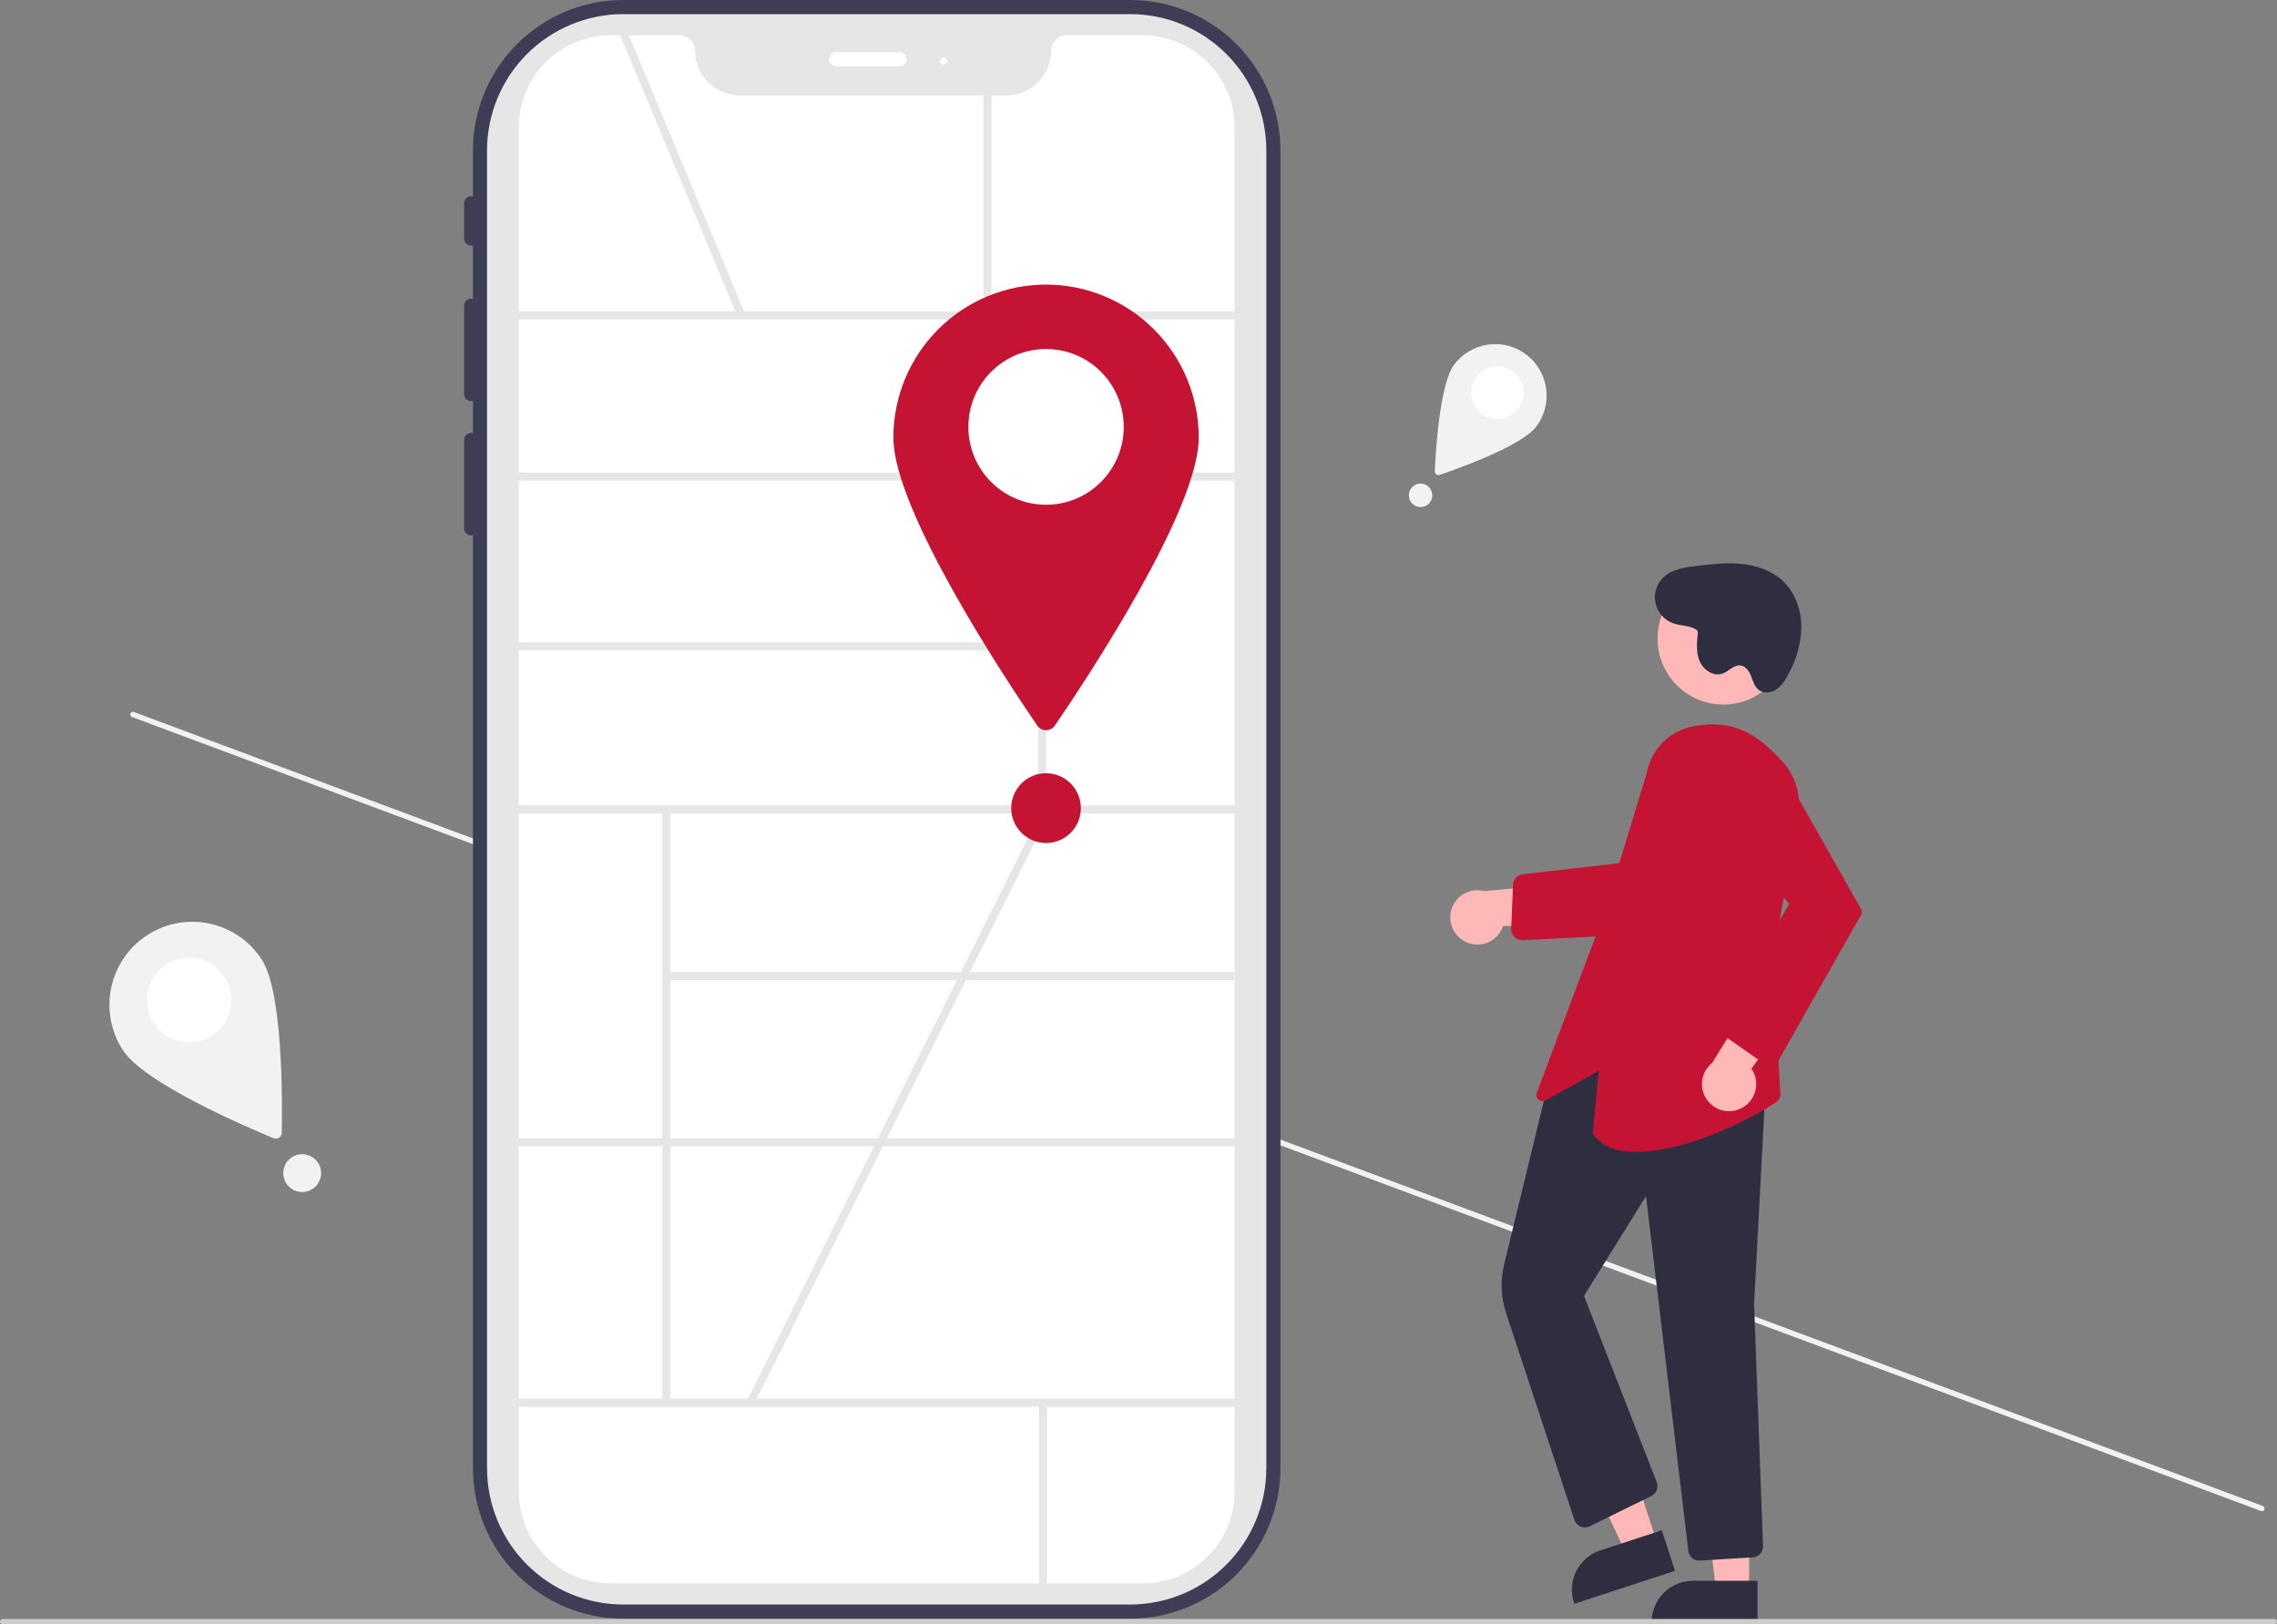<svg width="300" height="214" viewBox="0 0 300 214" fill="none" xmlns="http://www.w3.org/2000/svg">
<rect x="0" y="0" width="300" height="214" fill="#808080" stroke="none"/>
<g clip-path="url(#clip0_60_1546)">
<path d="M298.347 198.867C298.315 198.954 298.248 199.026 298.163 199.065C298.078 199.104 297.981 199.107 297.894 199.075L17.39 94.468C17.302 94.435 17.231 94.368 17.192 94.283C17.154 94.198 17.15 94.101 17.183 94.013C17.215 93.925 17.281 93.854 17.366 93.815C17.451 93.776 17.548 93.772 17.636 93.805L298.14 198.412C298.227 198.445 298.298 198.511 298.337 198.596C298.376 198.681 298.38 198.779 298.347 198.867Z" fill="#F2F2F2"/>
<path d="M148.925 0H82.085C76.842 0.006 71.815 2.096 68.108 5.812C64.4 9.527 62.315 14.565 62.309 19.82V25.875C62.172 25.837 62.028 25.832 61.888 25.859C61.748 25.887 61.617 25.947 61.504 26.034C61.392 26.121 61.301 26.233 61.239 26.361C61.177 26.49 61.145 26.631 61.147 26.773V31.429C61.145 31.572 61.177 31.713 61.239 31.841C61.301 31.97 61.392 32.082 61.504 32.169C61.617 32.256 61.748 32.316 61.888 32.343C62.028 32.371 62.172 32.366 62.309 32.328V39.378C62.172 39.34 62.028 39.335 61.888 39.362C61.748 39.39 61.617 39.45 61.504 39.537C61.392 39.624 61.301 39.736 61.239 39.864C61.177 39.993 61.145 40.134 61.147 40.276V51.917C61.145 52.059 61.177 52.2 61.239 52.329C61.301 52.457 61.392 52.569 61.504 52.657C61.617 52.744 61.748 52.803 61.888 52.831C62.028 52.858 62.172 52.853 62.309 52.815V57.072C62.172 57.034 62.028 57.028 61.888 57.056C61.748 57.083 61.617 57.143 61.504 57.23C61.392 57.317 61.301 57.429 61.239 57.558C61.177 57.686 61.145 57.827 61.147 57.97V69.61C61.145 69.753 61.177 69.894 61.239 70.022C61.301 70.151 61.392 70.263 61.504 70.35C61.617 70.437 61.748 70.497 61.888 70.524C62.028 70.552 62.172 70.546 62.309 70.509V193.434C62.315 198.689 64.4 203.727 68.108 207.443C71.815 211.158 76.842 213.249 82.085 213.254H148.925C154.168 213.249 159.195 211.158 162.903 207.443C166.61 203.727 168.696 198.689 168.702 193.434V19.82C168.696 14.565 166.61 9.527 162.903 5.812C159.195 2.096 154.168 0.006 148.925 0ZM164.52 193.434C164.515 197.578 162.871 201.551 159.947 204.481C157.024 207.411 153.06 209.059 148.925 209.064H82.085C77.951 209.059 73.987 207.411 71.063 204.481C68.139 201.551 66.495 197.578 66.49 193.434V19.82C66.495 15.676 68.139 11.704 71.063 8.774C73.987 5.843 77.951 4.195 82.085 4.191H148.925C153.06 4.195 157.024 5.843 159.947 8.774C162.871 11.704 164.515 15.676 164.52 19.82V193.434Z" fill="#3F3D56"/>
<path d="M148.925 211.392H82.085C77.335 211.387 72.78 209.493 69.421 206.126C66.062 202.76 64.173 198.195 64.167 193.434V19.82C64.173 15.059 66.062 10.495 69.421 7.128C72.78 3.762 77.335 1.868 82.085 1.862H148.925C153.676 1.868 158.23 3.762 161.589 7.128C164.948 10.495 166.838 15.059 166.843 19.82V193.434C166.838 198.195 164.948 202.76 161.589 206.126C158.23 209.493 153.676 211.387 148.925 211.392Z" fill="#E6E6E6"/>
<path d="M150.577 208.598H80.434C77.23 208.595 74.158 207.317 71.892 205.047C69.627 202.776 68.352 199.698 68.349 196.487V16.768C68.352 13.557 69.627 10.478 71.892 8.208C74.158 5.937 77.23 4.66 80.434 4.656H89.581C90.111 4.657 90.618 4.868 90.993 5.243C91.367 5.619 91.578 6.127 91.579 6.658C91.58 8.226 92.203 9.729 93.309 10.838C94.415 11.947 95.915 12.57 97.479 12.572H132.602C134.166 12.57 135.666 11.947 136.773 10.838C137.879 9.729 138.501 8.226 138.503 6.658C138.503 6.127 138.714 5.619 139.088 5.243C139.463 4.868 139.971 4.657 140.5 4.656H150.577C153.781 4.66 156.853 5.937 159.118 8.208C161.384 10.478 162.658 13.557 162.662 16.768V196.487C162.658 199.698 161.384 202.776 159.118 205.047C156.853 207.317 153.781 208.595 150.577 208.598Z" fill="white"/>
<path d="M118.525 8.73H110.162C109.916 8.73 109.68 8.632 109.505 8.458C109.331 8.283 109.233 8.046 109.233 7.799C109.233 7.552 109.331 7.315 109.505 7.141C109.68 6.966 109.916 6.868 110.162 6.868H118.525C118.772 6.868 119.008 6.966 119.182 7.141C119.356 7.315 119.454 7.552 119.454 7.799C119.454 8.046 119.356 8.283 119.182 8.458C119.008 8.632 118.772 8.73 118.525 8.73Z" fill="white"/>
<path d="M124.333 8.498C124.589 8.498 124.797 8.289 124.797 8.032C124.797 7.775 124.589 7.566 124.333 7.566C124.076 7.566 123.868 7.775 123.868 8.032C123.868 8.289 124.076 8.498 124.333 8.498Z" fill="white"/>
<path d="M164.922 41.031H65.997V42.093H164.922V41.031Z" fill="#E6E6E6"/>
<path d="M164.922 62.255H65.997V63.316H164.922V62.255Z" fill="#E6E6E6"/>
<path d="M164.922 106.116H65.997V107.177H164.922V106.116Z" fill="#E6E6E6"/>
<path d="M164.922 149.977H65.997V151.038H164.922V149.977Z" fill="#E6E6E6"/>
<path d="M164.922 184.288H65.997V185.349H164.922V184.288Z" fill="#E6E6E6"/>
<path d="M137.838 41.562H136.779V106.646H137.838V41.562Z" fill="#E6E6E6"/>
<path d="M88.315 106.627H87.256V184.818H88.315V106.627Z" fill="#E6E6E6"/>
<path d="M162.662 128.075H87.786V129.137H162.662V128.075Z" fill="#E6E6E6"/>
<path d="M137.952 184.818H136.893V208.598H137.952V184.818Z" fill="#E6E6E6"/>
<path d="M137.132 84.62H68.172V85.681H137.132V84.62Z" fill="#E6E6E6"/>
<path d="M82.574 3.986L81.597 4.395L97.202 41.767L98.179 41.357L82.574 3.986Z" fill="#E6E6E6"/>
<path d="M130.635 12.572H129.576V41.562H130.635V12.572Z" fill="#E6E6E6"/>
<path d="M157.938 57.656C157.938 67.164 143.27 89.32 138.983 95.591C138.854 95.781 138.68 95.936 138.478 96.043C138.275 96.15 138.049 96.207 137.82 96.207C137.591 96.207 137.365 96.15 137.162 96.043C136.96 95.936 136.786 95.781 136.657 95.591C132.37 89.32 117.702 67.164 117.702 57.656C117.702 52.309 119.822 47.181 123.595 43.4C127.367 39.618 132.485 37.494 137.82 37.494C143.156 37.494 148.273 39.618 152.045 43.4C155.818 47.181 157.938 52.309 157.938 57.656Z" fill="#C51333"/>
<path d="M137.82 66.499C143.473 66.499 148.055 61.907 148.055 56.241C148.055 50.576 143.473 45.983 137.82 45.983C132.167 45.983 127.585 50.576 127.585 56.241C127.585 61.907 132.167 66.499 137.82 66.499Z" fill="white"/>
<path d="M137.15 106.951L98.388 184.569L99.334 185.044L138.096 107.426L137.15 106.951Z" fill="#E6E6E6"/>
<path d="M192.974 124.025C193.431 124.271 193.936 124.414 194.454 124.443C194.972 124.472 195.49 124.387 195.972 124.194C196.454 124.001 196.888 123.705 197.243 123.325C197.598 122.946 197.865 122.493 198.027 121.999L210.637 121.781L206.935 116.361L195.528 117.399C194.681 117.182 193.785 117.284 193.009 117.685C192.232 118.086 191.629 118.758 191.314 119.575C191 120.392 190.995 121.296 191.301 122.116C191.606 122.936 192.202 123.615 192.974 124.025H192.974Z" fill="#FFB8B8"/>
<path d="M200.544 123.867C200.349 123.867 200.155 123.827 199.975 123.75C199.796 123.673 199.633 123.561 199.498 123.419C199.363 123.278 199.258 123.11 199.189 122.927C199.12 122.743 199.089 122.548 199.098 122.352L199.353 116.557C199.366 116.212 199.503 115.883 199.738 115.631C199.973 115.378 200.291 115.218 200.633 115.18L215.242 113.501L214.752 123.158L200.615 123.865C200.592 123.866 200.568 123.867 200.544 123.867Z" fill="#C51333"/>
<path d="M218.336 203.302L214.223 204.648L207.084 189.389L213.154 187.402L218.336 203.302Z" fill="#FFB8B8"/>
<path d="M220.687 206.954L207.425 211.295L207.37 211.127C207.148 210.448 207.063 209.731 207.117 209.019C207.172 208.306 207.367 207.611 207.689 206.974C208.012 206.337 208.457 205.769 208.999 205.304C209.54 204.839 210.168 204.486 210.846 204.264L210.846 204.264L218.946 201.612L220.687 206.954Z" fill="#2F2E41"/>
<path d="M230.451 209.683L226.124 209.683L224.065 192.956L230.452 192.957L230.451 209.683Z" fill="#FFB8B8"/>
<path d="M231.554 213.887L217.602 213.886V213.709C217.602 212.995 217.743 212.287 218.016 211.627C218.289 210.966 218.689 210.366 219.193 209.861C219.697 209.356 220.296 208.955 220.955 208.681C221.614 208.408 222.32 208.267 223.033 208.267H223.033L231.555 208.267L231.554 213.887Z" fill="#2F2E41"/>
<path d="M223.879 205.612C223.525 205.612 223.184 205.481 222.919 205.246C222.655 205.011 222.485 204.686 222.443 204.334L216.864 157.592L208.698 170.73L218.279 195.27C218.41 195.609 218.409 195.985 218.278 196.324C218.146 196.663 217.893 196.94 217.568 197.101L209.44 201.088C209.254 201.179 209.052 201.229 208.845 201.235C208.639 201.241 208.433 201.202 208.243 201.122C208.053 201.042 207.882 200.922 207.741 200.77C207.601 200.618 207.495 200.437 207.43 200.241L198.422 172.966C197.744 170.913 197.655 168.711 198.167 166.61L203.991 142.656L204.059 142.618L217.188 135.411L217.263 135.439L232.725 141.094L231.107 171.803L232.283 203.676C232.299 204.055 232.165 204.425 231.911 204.706C231.658 204.987 231.303 205.156 230.926 205.178L223.969 205.609C223.939 205.611 223.909 205.612 223.879 205.612Z" fill="#2F2E41"/>
<path d="M215.362 151.758C213.052 151.758 211.106 151.099 209.888 149.422L209.849 149.368L210.636 141.082L203.629 144.981C203.484 145.062 203.317 145.096 203.152 145.079C202.986 145.062 202.83 144.994 202.704 144.885C202.579 144.776 202.489 144.632 202.448 144.47C202.407 144.309 202.417 144.139 202.475 143.983L211.215 120.723L216.985 101.775C217.271 100.258 218.01 98.865 219.104 97.778C220.198 96.692 221.596 95.965 223.111 95.692C228.252 94.746 231.314 96.484 234.849 100.342C235.704 101.28 236.334 102.402 236.69 103.622C237.047 104.842 237.12 106.127 236.905 107.38L233.561 126.537L234.543 143.714C234.619 144.01 234.598 144.322 234.486 144.606C234.373 144.89 234.174 145.131 233.916 145.295C231.183 147.038 222.801 151.757 215.362 151.758Z" fill="#C51333"/>
<path d="M227.057 92.823C231.845 92.823 235.726 88.934 235.726 84.136C235.726 79.338 231.845 75.448 227.057 75.448C222.269 75.448 218.388 79.338 218.388 84.136C218.388 88.934 222.269 92.823 227.057 92.823Z" fill="#FFB8B8"/>
<path d="M229.315 146.064C229.787 145.847 230.205 145.529 230.541 145.133C230.877 144.737 231.122 144.271 231.259 143.77C231.396 143.268 231.422 142.743 231.334 142.23C231.246 141.718 231.048 141.231 230.752 140.803L238.187 130.593L231.64 130.281L225.584 140.025C224.9 140.571 224.44 141.349 224.291 142.211C224.142 143.074 224.313 143.961 224.773 144.706C225.233 145.45 225.949 145.999 226.787 146.25C227.624 146.5 228.523 146.434 229.315 146.064Z" fill="#FFB8B8"/>
<path d="M233.341 140.302C232.979 140.354 232.61 140.266 232.309 140.056L227.387 136.616C227.091 136.411 226.883 136.102 226.802 135.751C226.722 135.399 226.776 135.03 226.954 134.716L235.716 119.092L226.903 108.461C226.44 107.903 226.098 107.254 225.899 106.556C225.701 105.858 225.649 105.126 225.747 104.407C225.846 103.688 226.093 102.998 226.472 102.38C226.852 101.761 227.356 101.229 227.952 100.817C228.547 100.404 229.223 100.121 229.934 99.984C230.645 99.847 231.377 99.861 232.083 100.023C232.789 100.185 233.453 100.493 234.034 100.926C234.615 101.36 235.099 101.91 235.456 102.542L245.187 119.754C245.255 119.877 245.292 120.015 245.291 120.156C245.291 120.296 245.255 120.435 245.186 120.557L234.395 139.583C234.295 139.758 234.16 139.911 233.998 140.031C233.837 140.151 233.652 140.236 233.456 140.281C233.418 140.29 233.38 140.297 233.341 140.302Z" fill="#C51333"/>
<path d="M223.592 83.026C222.734 82.385 221.547 82.485 220.53 82.148C219.925 81.948 219.383 81.592 218.958 81.115C218.534 80.639 218.242 80.059 218.111 79.433C217.981 78.808 218.017 78.16 218.216 77.553C218.415 76.946 218.769 76.402 219.244 75.975C220.342 74.989 221.904 74.766 223.367 74.585C225.372 74.338 227.396 74.091 229.406 74.287C231.416 74.484 233.439 75.164 234.909 76.553C236.529 78.084 237.327 80.364 237.332 82.595C237.275 84.838 236.661 87.03 235.545 88.974C235.2 89.713 234.68 90.356 234.03 90.847C233.354 91.294 232.401 91.411 231.75 90.928C231.187 90.511 230.981 89.779 230.727 89.125C230.473 88.472 230.039 87.775 229.346 87.674C228.453 87.544 227.772 88.454 226.921 88.751C225.73 89.167 224.407 88.247 223.921 87.08C223.435 85.914 223.563 84.594 223.7 83.337" fill="#2F2E41"/>
<path d="M300 213.646C300 213.74 299.962 213.83 299.896 213.896C299.83 213.962 299.741 214 299.647 214H0.353C0.259 214 0.17 213.963 0.103 213.896C0.037 213.83 0 213.74 0 213.646C0 213.552 0.037 213.462 0.103 213.396C0.17 213.33 0.259 213.293 0.353 213.293H299.647C299.741 213.293 299.83 213.33 299.896 213.396C299.962 213.463 300 213.553 300 213.646Z" fill="#CCCCCC"/>
<path d="M137.82 111.068C140.354 111.068 142.408 109.009 142.408 106.469C142.408 103.93 140.354 101.871 137.82 101.871C135.286 101.871 133.232 103.93 133.232 106.469C133.232 109.009 135.286 111.068 137.82 111.068Z" fill="#C51333"/>
<path d="M202.415 56.192C200.499 58.752 192.086 61.746 189.668 62.567C189.595 62.592 189.517 62.598 189.44 62.586C189.364 62.574 189.292 62.544 189.231 62.497C189.169 62.451 189.119 62.39 189.086 62.32C189.054 62.25 189.038 62.173 189.041 62.096C189.152 59.54 189.668 50.607 191.585 48.047C192.662 46.608 194.266 45.657 196.044 45.403C197.822 45.148 199.627 45.612 201.063 46.693C202.5 47.773 203.449 49.38 203.702 51.162C203.956 52.943 203.493 54.753 202.415 56.192Z" fill="#F2F2F2"/>
<path d="M197.285 55.191C199.187 55.191 200.729 53.646 200.729 51.739C200.729 49.832 199.187 48.287 197.285 48.287C195.383 48.287 193.84 49.832 193.84 51.739C193.84 53.646 195.383 55.191 197.285 55.191Z" fill="white"/>
<path d="M187.162 66.807C188.015 66.807 188.706 66.114 188.706 65.26C188.706 64.405 188.015 63.712 187.162 63.712C186.309 63.712 185.618 64.405 185.618 65.26C185.618 66.114 186.309 66.807 187.162 66.807Z" fill="#F2F2F2"/>
<path d="M34.474 126.398C37.294 130.716 37.204 145.145 37.117 149.27C37.115 149.395 37.082 149.517 37.022 149.626C36.962 149.735 36.876 149.827 36.772 149.896C36.668 149.964 36.548 150.006 36.425 150.017C36.301 150.029 36.176 150.01 36.061 149.963C32.255 148.392 19.024 142.7 16.204 138.383C15.418 137.181 14.875 135.835 14.608 134.423C14.341 133.01 14.354 131.559 14.647 130.152C14.94 128.744 15.506 127.409 16.314 126.221C17.122 125.033 18.156 124.017 19.356 123.229C20.556 122.442 21.899 121.9 23.309 121.633C24.718 121.366 26.166 121.38 27.57 121.674C28.974 121.969 30.307 122.537 31.491 123.348C32.676 124.158 33.69 125.195 34.474 126.398Z" fill="#F2F2F2"/>
<path d="M24.919 137.315C27.987 137.315 30.474 134.823 30.474 131.748C30.474 128.673 27.987 126.181 24.919 126.181C21.852 126.181 19.365 128.673 19.365 131.748C19.365 134.823 21.852 137.315 24.919 137.315Z" fill="white"/>
<path d="M39.815 157.052C41.191 157.052 42.305 155.934 42.305 154.556C42.305 153.178 41.191 152.06 39.815 152.06C38.44 152.06 37.325 153.178 37.325 154.556C37.325 155.934 38.44 157.052 39.815 157.052Z" fill="#F2F2F2"/>
</g>
<defs>
<clipPath id="clip0_60_1546">
<rect width="300" height="214" fill="white"/>
</clipPath>
</defs>
</svg>

